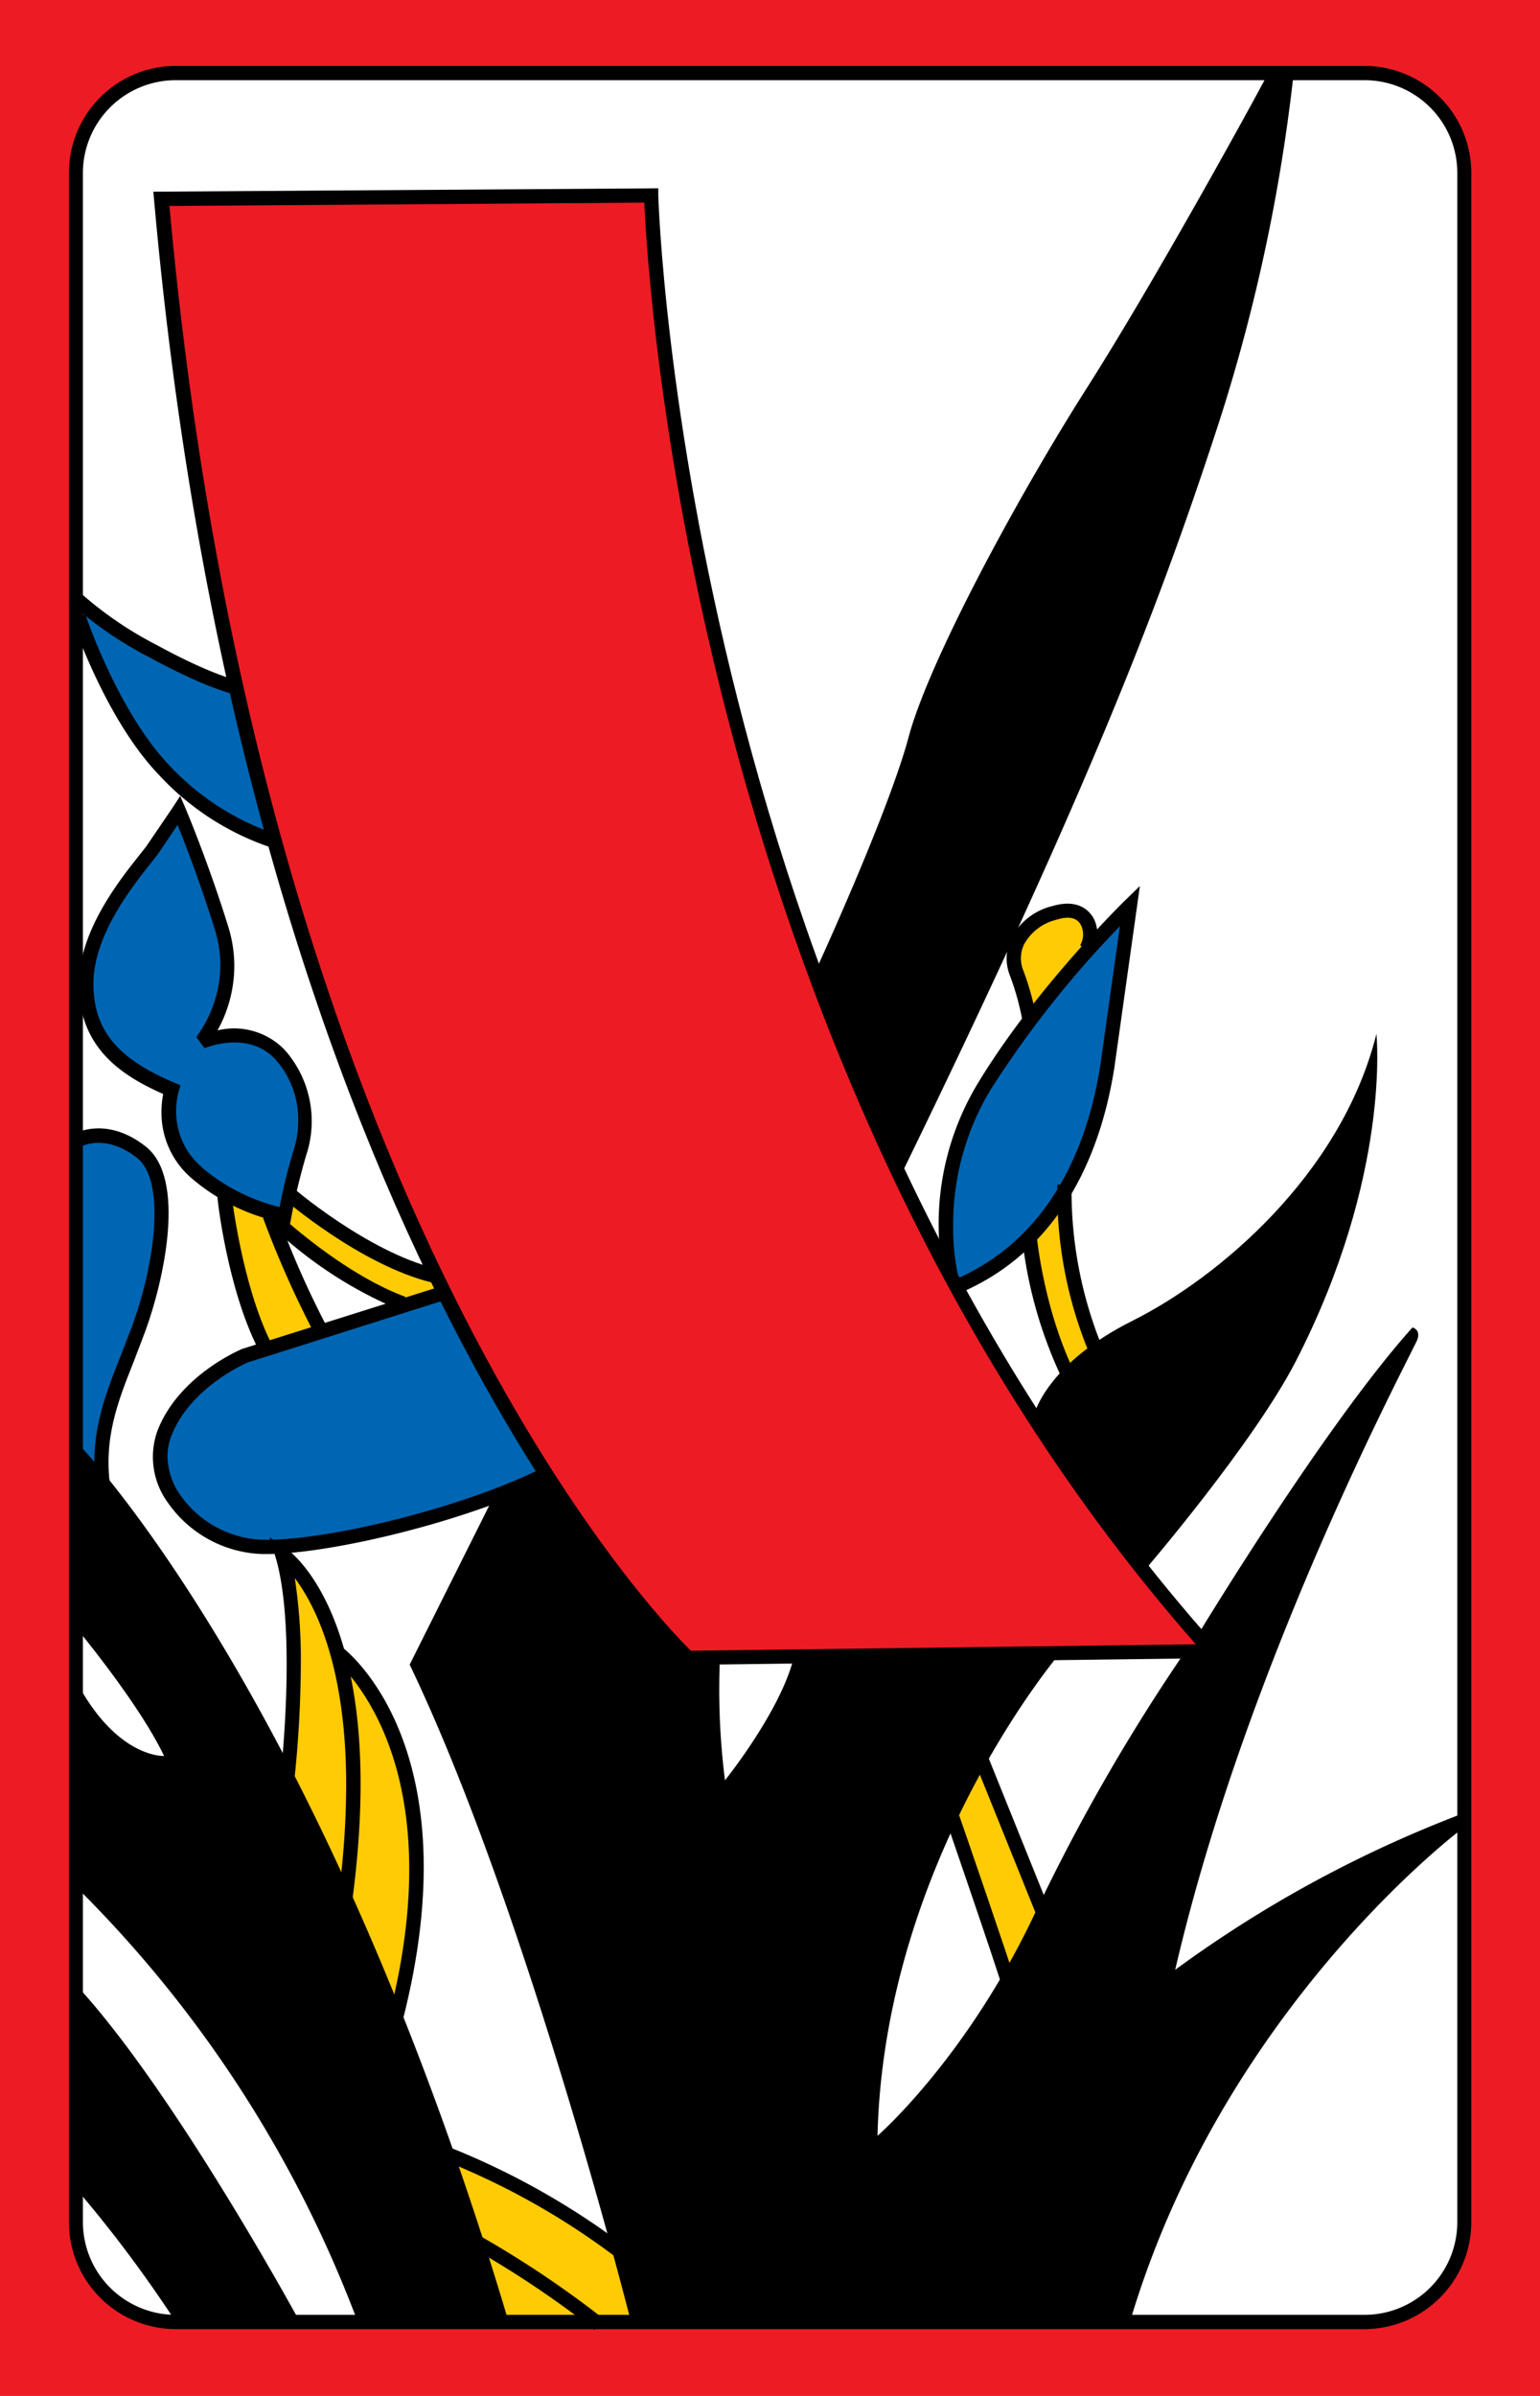 <svg id="_5_2" xmlns="http://www.w3.org/2000/svg" viewBox="0 0 153.07 238.11"><defs><style>.cls-1{fill:#ed1c24;}.cls-2{fill:#fff;}.cls-3{fill:#0066b3;}.cls-4{fill:#ffcb05;}</style></defs><title>_5_2</title><rect class="cls-1" width="153.07" height="238.11"/><path class="cls-2" d="M223.15,306.21l.17,205s.62,8.63,9.37,9.63H351.57s9.62-1.13,9.75-10.5L361.44,306s-1.5-8.37-9.87-8.87l-119,.12S223.86,297.34,223.15,306.21Z" transform="translate(-215.76 -289.95)"/><path class="cls-1" d="M280.48,309.38l-48.66.33s1.16,10.84,1.33,13.17,9.67,89,51.17,131.83l51.83-.66-.5-1s-22.33-23.67-35.17-56.67S280.82,328.38,280.48,309.38Z" transform="translate(-215.76 -289.95)"/><path class="cls-3" d="M239.32,358.34s-12-4.88-15.88-8.63l-.12,1.75s6.37,18.63,20,22C243.32,373.46,239.69,361.34,239.32,358.34Z" transform="translate(-215.76 -289.95)"/><path class="cls-3" d="M233.19,370.84s-3.87,5.62-5.87,8.12a15.44,15.44,0,0,0-3,11.25c.62,4.38,7,7.5,8.5,8a9,9,0,0,0,4,9.5c5.5,3.5,7.12,2.88,7.12,2.88s1.38-4.38,1.75-5.75a11.39,11.39,0,0,0-1.12-8.88c-2.25-3.5-5.13-3-8.13-2.87a4.65,4.65,0,0,1,.38-1.38c.25-.37,2.75-4.12,1-10a84.92,84.92,0,0,0-4.13-10.87Z" transform="translate(-215.76 -289.95)"/><path class="cls-3" d="M223.32,403.21a8.75,8.75,0,0,1,5.12.25c2.63,1,4.25,5.25,3.25,10.13A98.84,98.84,0,0,1,227.57,427c-.75,1.88-2,9.75-2,9.75l-2.25-2.62Z" transform="translate(-215.76 -289.95)"/><path class="cls-3" d="M259.69,418.59s-15.12,4.37-18.5,5.5-9.37,5-9.62,10.12,4.25,9.63,12.37,9.25,26.38-6.87,26.38-6.87S260.32,420.09,259.69,418.59Z" transform="translate(-215.76 -289.95)"/><path class="cls-3" d="M310.57,417.84s-.63-3.75-.88-5.5.25-8.25,4.25-15.25,14.13-17,14.13-17-.5,3.37-.63,4.75-1.37,10.5-1.62,12.87S319.94,415.09,310.57,417.84Z" transform="translate(-215.76 -289.95)"/><path class="cls-4" d="M247.82,422.71s-4.5-10.75-5.38-12.37l-4.25-1.5s1.38,9.62,4.13,15.12Z" transform="translate(-215.76 -289.95)"/><path class="cls-4" d="M244.44,408.71l-.75,3.13s7.25,5.62,12.38,8l3.62-1.25-.5-1.75A41.68,41.68,0,0,1,244.44,408.71Z" transform="translate(-215.76 -289.95)"/><path class="cls-4" d="M244.07,465.84a76.39,76.39,0,0,0,0-20.25s3.25-.25,5.37,9.12c0,0,3.5,1.88,6.13,9.63s1.87,18.75-.63,25.25l-5.12-11.25Z" transform="translate(-215.76 -289.95)"/><path class="cls-4" d="M260.69,504.34a55.62,55.62,0,0,1,16.88,9.25l1.5,7.25-13.38-.13Z" transform="translate(-215.76 -289.95)"/><polygon class="cls-4" points="94.43 180.13 100.31 197.01 103.68 189.51 97.18 174.63 94.43 180.13"/><path class="cls-4" d="M317.82,413s1.37,9.5,4.37,13.88l2.38-2.5s-3.38-12.13-3.25-15.38Z" transform="translate(-215.76 -289.95)"/><path class="cls-4" d="M318.57,391s-1.38-4.12-1.88-5.12-.12-2.63,1.13-3.88a5.92,5.92,0,0,1,4.5-1.62,2.46,2.46,0,0,1,1.25,3.87Z" transform="translate(-215.76 -289.95)"/><path d="M233.24,296.5a10.64,10.64,0,0,0-10.63,10.63V510.79a10.64,10.64,0,0,0,10.63,10.63H351.4A10.64,10.64,0,0,0,362,510.79V307.13A10.64,10.64,0,0,0,351.4,296.5ZM224,510.79V307.13a9.23,9.23,0,0,1,9.22-9.21H351.4a9.22,9.22,0,0,1,9.21,9.21V510.79A9.22,9.22,0,0,1,351.4,520H233.24A9.23,9.23,0,0,1,224,510.79Z" transform="translate(-215.76 -289.95)"/><path d="M280.48,308.67,231,309l.07.77c9.25,104.39,52.13,145.05,52.56,145.45l.21.19,53.84-.69-1-1.16c-52.87-59.1-55.47-143.36-55.49-144.21l0-.69Zm-.68,1.42c.34,7.9,5,86.58,54.82,143.27l-50.19.64c-3.09-3-42.81-43.9-51.83-143.58Z" transform="translate(-215.76 -289.95)"/><path d="M278.48,520.71s-10.33-41-22-65.33l8.67-17.33,4.33-1.67s12.67,16.17,14.67,18.33h3.17a71.64,71.64,0,0,0,.5,12.17s5.5-6.83,6.83-12.17l26.5-.5s-17.5,20.5-18.17,48c0,0,8.84-7.66,15.67-22.16a192,192,0,0,1,14.83-25.84l2.67-.16-1.5-1.34s12.67-21,21.5-30.83c0,0,.83.17.5,1.17s-16.83,31.41-24.08,62.66a120.8,120.8,0,0,1,28.5-15.5v1.5s-23.75,17.75-33,49Z" transform="translate(-215.76 -289.95)"/><path d="M266.32,520.71c-18.75-63-43-87.5-43-87.5v18.5s6.25,7.5,8.75,12.75c0,0-4.5.25-8.5-7l-.25,20a120.22,120.22,0,0,1,28,43.25Z" transform="translate(-215.76 -289.95)"/><path d="M245.57,520.71s-12.5-23-22.25-33.5v20.25a127.79,127.79,0,0,1,9.92,13.25Z" transform="translate(-215.76 -289.95)"/><path d="M344.57,425.21c-4.2,8.17-15,20.75-15,20.75s-10-14-11-15.5c0,0,1.25-5,9.75-9.25s20.75-14.5,24.25-28.5C352.57,392.71,354.07,406.71,344.57,425.21Z" transform="translate(-215.76 -289.95)"/><path d="M305.32,406.71s-6.75-14.75-8.5-20.25c0,0,7.25-15.75,9.25-23.25s10.75-23.75,17.75-34.75,17.25-29.75,18-31.25l2.5.25a176.51,176.51,0,0,1-7.25,34C331.32,349.21,324.32,367.71,305.32,406.71Z" transform="translate(-215.76 -289.95)"/><path d="M222.57,349.71a37.58,37.58,0,0,0,8.16,5.63c5.53,3,8.09,3.55,8.2,3.57l.28-1.39s-2.51-.54-7.8-3.43a36.83,36.83,0,0,1-7.84-5.38Z" transform="translate(-215.76 -289.95)"/><path d="M222.89,351.44c.14.4,3.37,10,8.66,15.51a26.7,26.7,0,0,0,11.08,7.2l.37-1.37A25.74,25.74,0,0,1,232.58,366c-5.08-5.32-8.31-14.88-8.34-15Z" transform="translate(-215.76 -289.95)"/><path d="M233,370.09l-2.72,4-.68.86c-1.93,2.44-6,7.52-6,12.81,0,6.25,4.15,9.05,8.38,10.91a9.3,9.3,0,0,0-.17,1.76,8.56,8.56,0,0,0,3,6.62,19.87,19.87,0,0,0,9.11,4.41l.68.11.12-.68a61.52,61.52,0,0,1,1.48-6.15,10.69,10.69,0,0,0-2.15-10.46,7,7,0,0,0-6.67-1.93,13.29,13.29,0,0,0,1.67-6.4,13.15,13.15,0,0,0-.6-3.9c-2-6.46-4.25-11.76-4.27-11.82l-.51-1.18Zm2.81,35.84a7.21,7.21,0,0,1-2.54-5.56,7.38,7.38,0,0,1,.25-1.95l.19-.61-.59-.25c-5.73-2.41-8.07-5.27-8.07-9.85,0-4.8,3.83-9.61,5.66-11.93l.7-.89,2-2.95c.77,1.9,2.31,5.88,3.73,10.48a11.73,11.73,0,0,1,.52,3.43,12.15,12.15,0,0,1-2.39,7.16l.82,1.11c.18-.08,4.34-1.76,7,1.07a8.89,8.89,0,0,1,2.31,6.09,9.23,9.23,0,0,1-.47,3,55.43,55.43,0,0,0-1.38,5.63A18.91,18.91,0,0,1,235.78,405.93Z" transform="translate(-215.76 -289.95)"/><path d="M243.85,409c.31.27,7.71,6.63,14.79,8.4L259,416c-6.75-1.69-14.14-8-14.21-8.1Z" transform="translate(-215.76 -289.95)"/><path d="M239.85,424c-.31.13-6.36,2.7-8.45,8.17a7.69,7.69,0,0,0,1,7.05,11.91,11.91,0,0,0,9.16,5.16c5.93.25,20.12-3,28.84-7.32l-.63-1.27c-8.54,4.27-22.38,7.42-28.15,7.17a10.41,10.41,0,0,1-8-4.52,6.85,6.85,0,0,1-1.21-3.75,5.6,5.6,0,0,1,.37-2c1.86-4.89,7.55-7.32,7.61-7.34L260,419.14l-.43-1.35Z" transform="translate(-215.76 -289.95)"/><path d="M241.91,411a99.49,99.49,0,0,0,5.29,11.84l1.23-.7a90.76,90.76,0,0,1-4.11-8.91,41.66,41.66,0,0,0,11.25,6.93l.49-1.33c-6.53-2.42-12.94-8.54-13-8.6Z" transform="translate(-215.76 -289.95)"/><path d="M237.36,408.79c0,.37,1,9.2,4.07,15.24l1.27-.63c-2.91-5.82-3.92-14.68-3.93-14.77Z" transform="translate(-215.76 -289.95)"/><path d="M223.23,402.59l.67,1.25c.1,0,2.42-1.22,5.48,1.18,2.83,2.22,1.86,10.26-.48,16.7l-1.13,2.93c-1.67,4.2-3.25,8.18-2.4,13.67l1.4-.22c-.79-5.1.65-8.73,2.32-12.93l1.14-3c1.79-4.92,4.1-15.09,0-18.29C226.43,400.9,223.36,402.52,223.23,402.59Z" transform="translate(-215.76 -289.95)"/><path d="M327.57,379.45c-.09.09-8.88,8.68-14.61,18.15a27.06,27.06,0,0,0-3.33,19.54l1.37-.36a22.5,22.5,0,0,1-.5-5,26,26,0,0,1,3.67-13.45A101.89,101.89,0,0,1,327.07,382l-1.95,13.86c-1.67,10.52-6.62,17.86-14.34,21.21l.57,1.3c8.18-3.55,13.42-11.26,15.17-22.29L329.06,378Z" transform="translate(-215.76 -289.95)"/><path d="M320.35,380a6.25,6.25,0,0,0-4.1,3.23,4.64,4.64,0,0,0-.09,3.72,26.22,26.22,0,0,1,1.21,4.35l1.39-.25a26.41,26.41,0,0,0-1.29-4.66,3.2,3.2,0,0,1,.07-2.57,5,5,0,0,1,3.24-2.47c1.22-.38,2-.21,2.41.51a2.11,2.11,0,0,1-.05,2L324,385c.89-.67,1.12-2.5.47-3.77C324.13,380.61,323.06,379.19,320.35,380Z" transform="translate(-215.76 -289.95)"/><path d="M324.16,424.74l1.31-.55a41,41,0,0,1-3.2-16.43l-1.41-.09A41.51,41.51,0,0,0,324.16,424.74Z" transform="translate(-215.76 -289.95)"/><path d="M317.36,413A43.72,43.72,0,0,0,322,428.31l1.23-.69c-3.62-6.54-4.4-14.64-4.41-14.72Z" transform="translate(-215.76 -289.95)"/><path d="M243.14,444.67c2.18,7.27.49,22.06.47,22.21L245,467a112.81,112.81,0,0,0,.66-11.65,53.47,53.47,0,0,0-.6-8.57c2,2.66,5.11,8.7,5.11,20.6a84.59,84.59,0,0,1-.83,11.45l1.41.19c3.76-27.87-6.13-34.9-6.56-35.18l-1.64-1.12Z" transform="translate(-215.76 -289.95)"/><path d="M248.89,454.78c.13.09,12.27,9.6,5.49,35.75l1.37.36c7-27.15-5.47-36.85-6-37.25Z" transform="translate(-215.76 -289.95)"/><path d="M309.65,470.44c.05.15,5.25,15.25,5.73,17l1.37-.39c-.5-1.75-5.55-16.42-5.76-17Z" transform="translate(-215.76 -289.95)"/><rect x="315.73" y="463.56" width="1.42" height="18.06" transform="translate(-369.47 -137.42) rotate(-21.95)"/><path d="M259.82,504.63a73.27,73.27,0,0,1,17.8,10.13l.89-1.1a75.2,75.2,0,0,0-18.19-10.36Z" transform="translate(-215.76 -289.95)"/><path d="M262.22,513.08a98.81,98.81,0,0,1,12.65,8.43l.9-1.1a101.22,101.22,0,0,0-12.86-8.57Z" transform="translate(-215.76 -289.95)"/></svg>